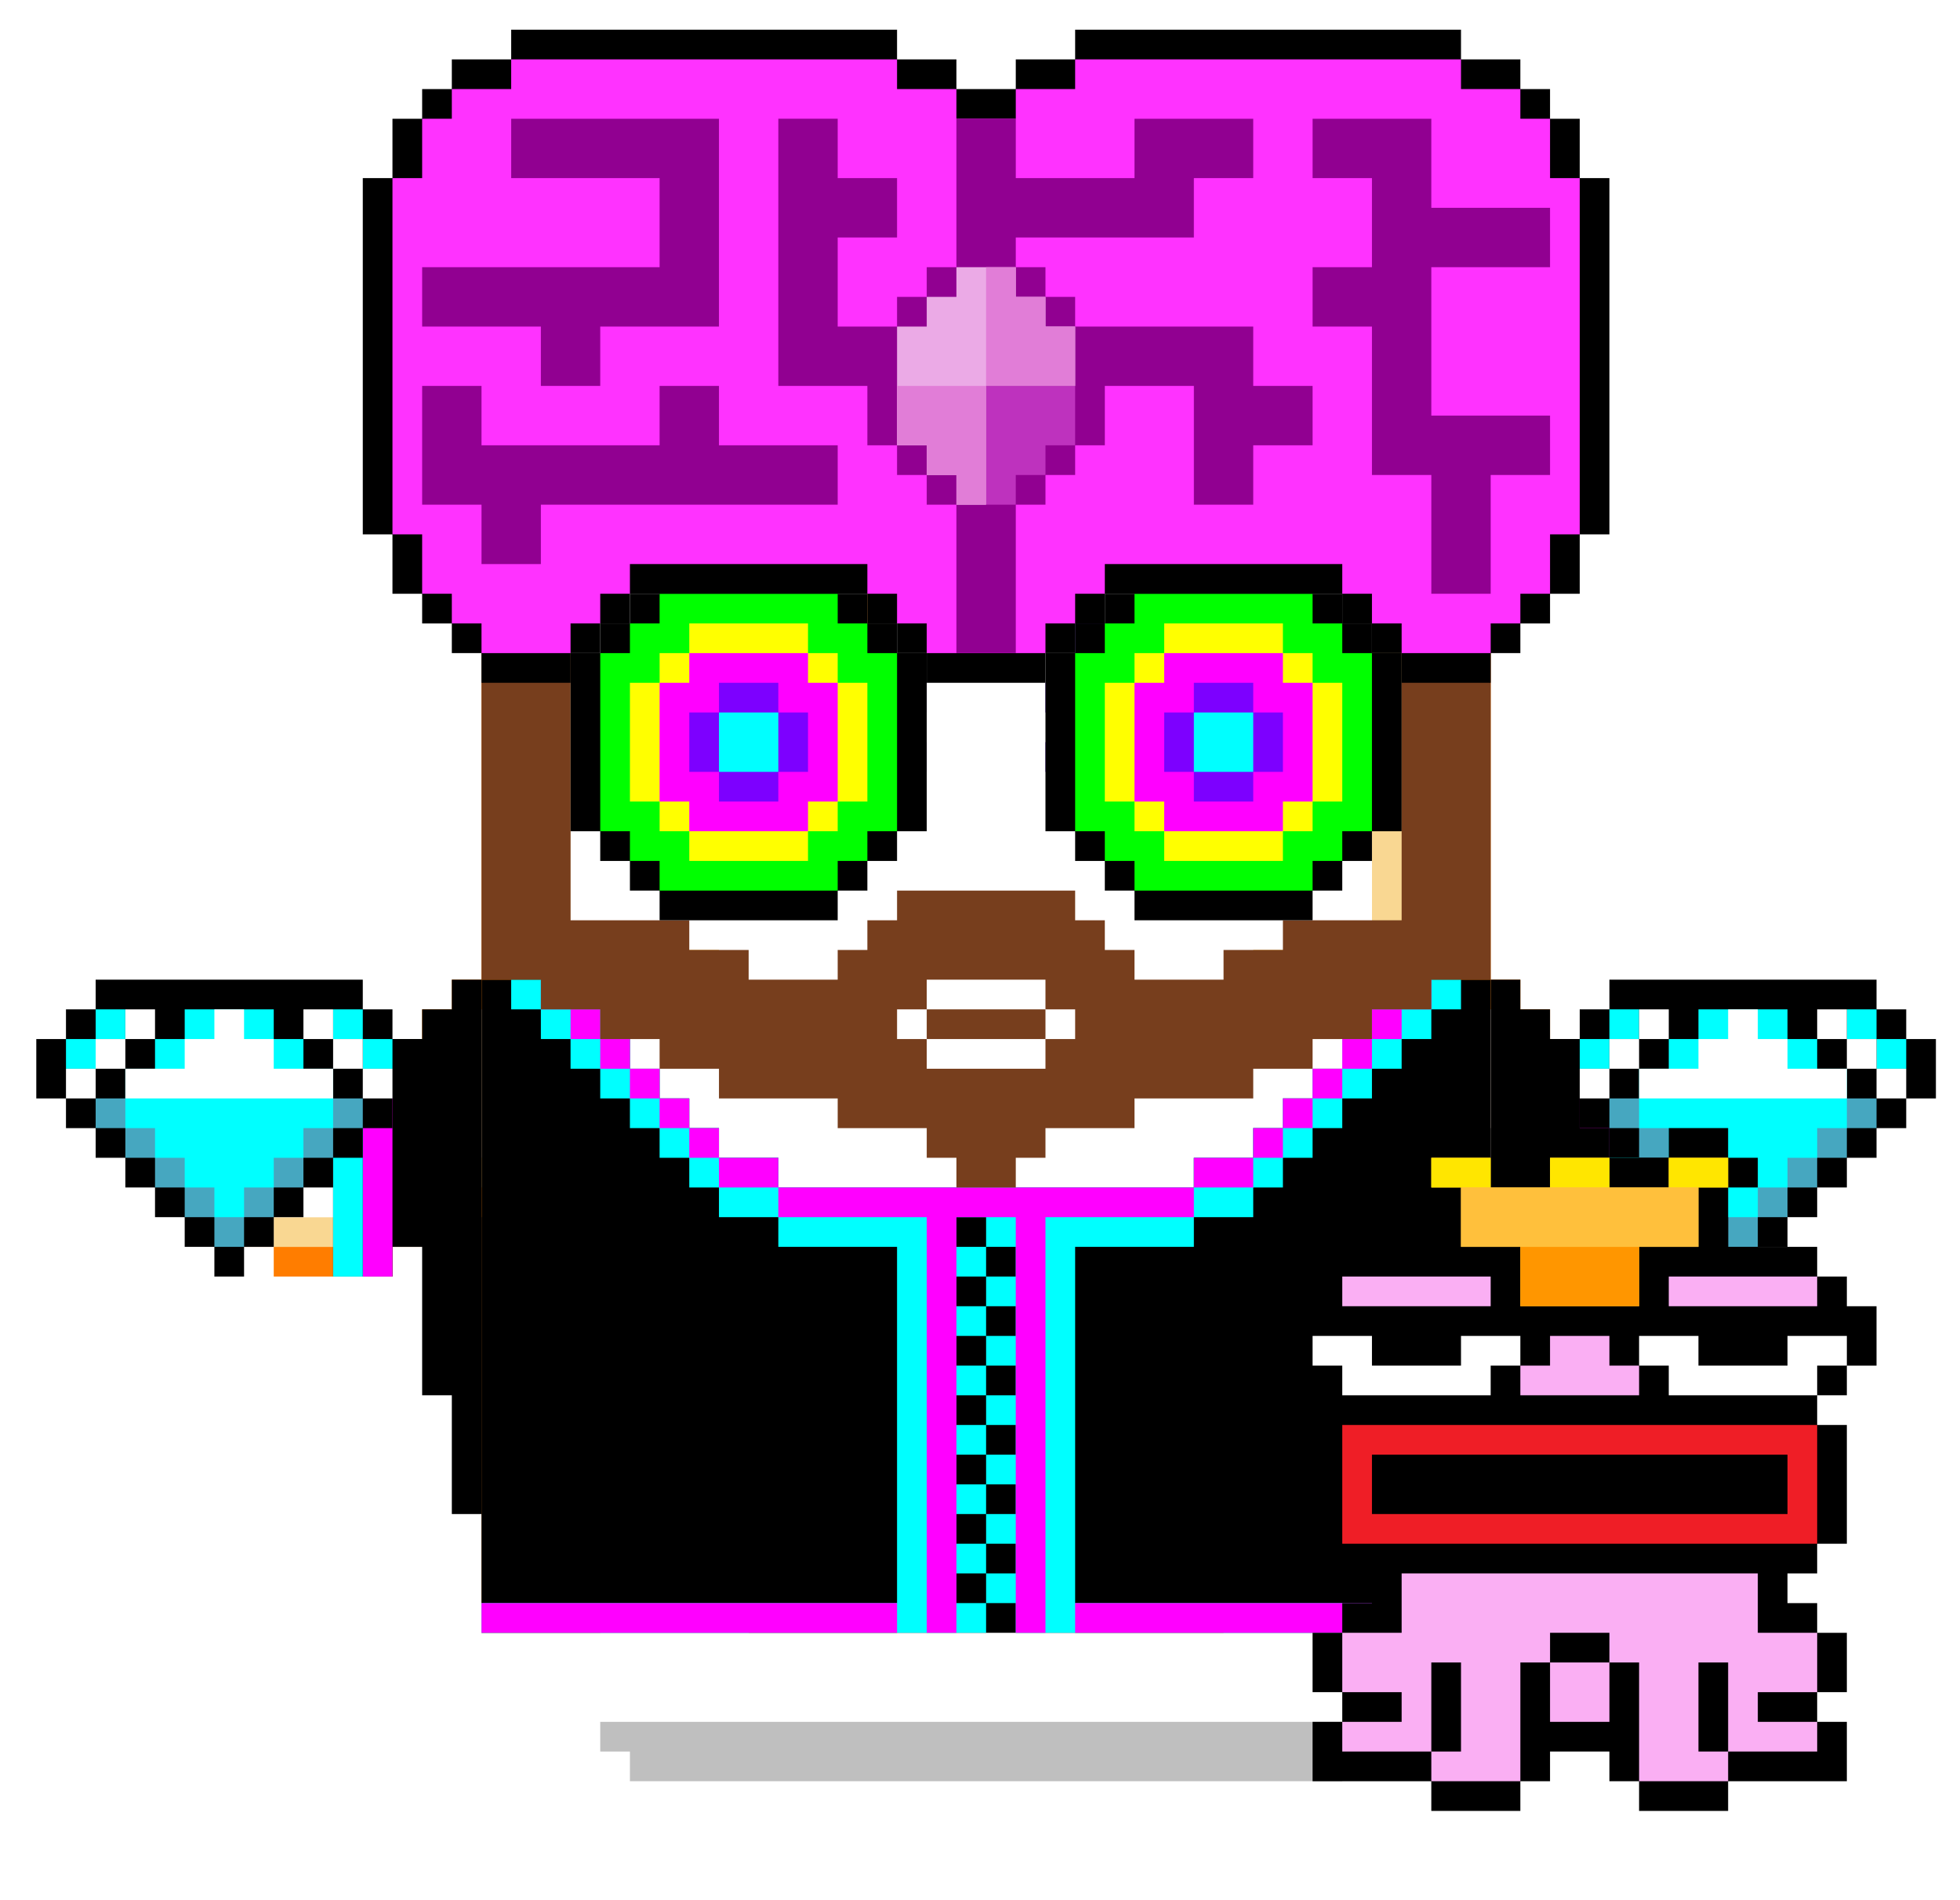 <svg width="108" height="104.672" xmlns="http://www.w3.org/2000/svg" viewbox="0 0 64 64">
 <g>
  <title>Layer 1</title>
  <svg y="0" x="0.336" id="svg_16" viewBox="0 0 64 64" xmlns="http://www.w3.org/2000/svg">
   <style>.gotchi-primary{fill:#FF7D00;}.gotchi-secondary{fill:#F9D792;}.gotchi-cheek{fill:#F4AF24;}.gotchi-eyeColor{fill:#5D24BF;}.gotchi-primary-mouth{fill:#FF7D00;}.gotchi-sleeves-up{display:none;}.gotchi-handsUp{display:none;}.gotchi-handsDownOpen{display:block;}.gotchi-handsDownClosed{display:none;}
.gotchi-bg {
    display:none;
  }




svg {
  animation-name:down;
  animation-duration:0.5s;
  animation-iteration-count: infinite;
  animation-timing-function: linear;
  animation-timing-function: steps(1);
}

.gotchi-shadow {
  animation: up 0.5s infinite linear steps(2);
   animation-name:up;
   animation-duration:0.5s;
   animation-iteration-count: infinite;
   animation-timing-function: linear;
   animation-timing-function: steps(2);
}

.gotchi-wearable {
  animation-name:down;
  animation-duration:0.5s;
  animation-iteration-count: infinite;
  animation-timing-function: linear;
  animation-timing-function: steps(1);
}



.gotchi-handsDownClosed, .gotchi-handsUp, .gotchi-handsDownOpen, .gotchi-handsDownClosed, .gotchi-body, .gotchi-eyeColor, .gotchi-collateral, .gotchi-cheek, .gotchi-primary-mouth, .gotchi-wearable, .gotchi-sleeves   {
   animation-name:down;
   animation-duration:0.5s;
   animation-iteration-count: infinite;
   animation-timing-function: linear;
   animation-timing-function: steps(2);
}

.wearable-hand {
  animation-name:down !important;
  animation-duration:0.5s;
  animation-iteration-count: infinite;
  animation-timing-function: linear;
  animation-timing-function: steps(2);
}

@keyframes downHands {
  from {
    transform: translate(0px, -4px);
  }
 to {
    transform: translate(0px, -3px);
  }
}


@keyframes up {
  from {
    transform: translate(0px, 0);
  }
 to {
    transform: translate(0px, -1px);
  }
}


@keyframes down {
 from {
   transform: translate(0px, 0);
    }
 to {
      transform: translate(0px, 1px);
    }
}</style>
   <g id="svg_17" class="gotchi-bg">
    <defs fill="#fff">
     <mask id="svg_1">
      <path id="svg_18" d="m0,0l64,0l0,32l-64,0l0,-32z" fill="url(#svg_2)"/>
     </mask>
     <pattern height="4" width="4" patternUnits="userSpaceOnUse" id="svg_6">
      <path id="svg_19" d="m0,0l1,0l0,1l-1,0l0,-1zm2,2l1,0l0,1l-1,0l0,-1z"/>
     </pattern>
     <pattern height="2" width="2" y="0" x="0" patternUnits="userSpaceOnUse" id="svg_4">
      <path id="svg_20" d="m0,0l1,0l0,1l-1,0l0,-1z"/>
     </pattern>
     <pattern height="1" width="8" y="0" x="-2" patternUnits="userSpaceOnUse" id="svg_5">
      <path id="svg_21" d="m0,0l1,0l0,1l-1,0l0,-1zm2,0l1,0l0,1l-1,0l0,-1zm2,0l1,0l0,1l-1,0l0,-1z"/>
     </pattern>
     <pattern height="4" width="4" y="0" x="0" patternUnits="userSpaceOnUse" id="svg_3">
      <path id="svg_22" d="m0,0l1,0l0,1l-1,0l0,-1zm0,2l1,0l0,1l-1,0l0,-1zm1,0l0,-1l1,0l0,1l-1,0zm1,0l1,0l0,1l-1,0l0,-1zm0,-1l1,0l0,-1l-1,0l0,1zm1,2l1,0l0,1l-1,0l0,-1z"/>
     </pattern>
     <pattern height="32" width="64" patternUnits="userSpaceOnUse" id="svg_2">
      <path id="svg_23" d="m4,4l1,0l0,1l-1,0l0,-1zm7,0l1,0l0,1l-1,0l0,-1zm7,0l1,0l0,1l-1,0l0,-1zm7,0l1,0l0,1l-1,0l0,-1zm7,0l1,0l0,1l-1,0l0,-1zm7,0l1,0l0,1l-1,0l0,-1zm7,0l1,0l0,1l-1,0l0,-1zm7,0l1,0l0,1l-1,0l0,-1zm7,0l1,0l0,1l-1,0l0,-1z"/>
      <path id="svg_24" d="m0,8l64,0l0,7l-64,0l0,-7z" fill="url(#svg_6)"/>
      <path id="svg_25" d="m0,16l64,0l0,1l-64,0l0,-1z" fill="url(#svg_4)"/>
      <path id="svg_26" d="m0,18l64,0l0,1l-64,0l0,-1z" fill="url(#svg_5)"/>
      <path id="svg_27" d="m22,18l15,0l0,1l-15,0l0,-1zm-22,2l64,0l0,3l-64,0l0,-3z" fill="url(#svg_4)"/>
      <path id="svg_28" d="m0,24l64,0l0,8l-64,0l0,-8z" fill="url(#svg_3)"/>
     </pattern>
    </defs>
    <path id="svg_29" d="m0,0l64,0l0,32l-64,0l0,-32z" fill="#fff"/>
    <path id="svg_30" d="m0,0l64,0l0,32l-64,0l0,-32z" mask="url(#svg_1)" class="gotchi-secondary" fill="#dea8ff"/>
    <path id="svg_31" d="m0,32l64,0l0,32l-64,0l0,-32z" class="gotchi-secondary" fill="#dea8ff"/>
    <path id="svg_32" d="m0,64l64,0l0,-32l-64,0l0,32z" fill="#fff" mask="url(#svg_1)"/>
   </g>
   <g id="svg_33" class="gotchi-body">
    <g id="svg_34" class="gotchi-primary">
     <path id="svg_35" d="m21,12l2,0l0,-2l-4,0l0,2l1,0l1,0z"/>
     <path id="svg_36" d="m19,14l0,-2l-2,0l0,2l1,0l1,0zm6,-4l2,0l0,-2l-4,0l0,2l1,0l1,0z"/>
     <path id="svg_37" d="m29,8l8,0l0,-2l-10,0l0,2l1,0l1,0zm16,6l2,0l0,-2l-2,0l0,1l0,1z"/>
     <path id="svg_38" d="m48,14l-1,0l0,39l-2,0l0,2l4,0l0,-41l-1,0zm-11,-4l4,0l0,-2l-4,0l0,1l0,1z"/>
     <path id="svg_39" d="m41,12l4,0l0,-2l-4,0l0,1l0,1zm-24,41l0,-39l-2,0l0,41l4,0l0,-2l-1,0l-1,0z"/>
     <path id="svg_40" d="m24,51l-5,0l0,2l5,0l0,-1l0,-1z"/>
     <path id="svg_41" d="m27,53l-3,0l0,2l5,0l0,-2l-1,0l-1,0zm18,-2l-5,0l0,2l5,0l0,-1l0,-1z"/>
     <path id="svg_42" d="m35,51l-6,0l0,2l6,0l0,-1l0,-1z"/>
     <path id="svg_43" d="m38,53l-3,0l0,2l5,0l0,-2l-1,0l-1,0z"/>
    </g>
    <g id="svg_44" class="gotchi-secondary">
     <path id="svg_45" d="m18,43l0,6l2,0l0,-1l2,0l0,1l2,0l0,2l-5,0l0,2l-2,0l0,-39l2,0l0,1l-1,0l0,26l0,2z"/>
     <path id="svg_46" d="m27,51l-3,0l0,2l5,0l0,-2l-1,0l-1,0zm11,0l-3,0l0,2l5,0l0,-2l-1,0l-1,0z"/>
     <path id="svg_47" d="m35,49l-2,0l0,-1l-2,0l0,1l-2,0l0,2l6,0l0,-1l0,-1zm-10,-38l2,0l0,-1l-4,0l0,1l1,0l1,0zm-4,2l2,0l0,-1l-4,0l0,1l1,0l1,0zm24,31l0,5l-1,0l0,-1l-2,0l0,1l-2,0l0,2l5,0l0,2l2,0l0,-39l-2,0l0,29l0,1z"/>
     <path id="svg_48" d="m37,8l-10,0l0,1l5,0l0,1l5,0l0,-1l0,-1zm8,4l-4,0l0,2l4,0l0,-1l0,-1z"/>
     <path id="svg_49" d="m41,10l-4,0l0,2l4,0l0,-1l0,-1z"/>
    </g>
    <path id="svg_50" fill="#fff" d="m44,14l-3,0l0,-2l-4,0l0,-2l-5,0l0,-1l-5,0l0,2l-4,0l0,2l-4,0l0,2l-1,0l0,34l2,0l0,-1l2,0l0,1l2,0l0,2l5,0l0,-2l2,0l0,-1l2,0l0,1l2,0l0,2l5,0l0,-2l2,0l0,-1l2,0l0,1l1,0l0,-35l-1,0z"/>
   </g>
   <path id="svg_51" d="m21,32l0,2l2,0l0,-2l-1,0l-1,0zm21,0l-1,0l0,2l2,0l0,-2l-1,0z" class="gotchi-cheek"/>
   <g id="svg_52">
    <g id="svg_53" class="gotchi-primary-mouth">
     <path id="svg_54" d="m33,34l-4,0l0,2l6,0l0,-2l-1,0l-1,0z"/>
    </g>
   </g>
   <g id="svg_55" class="gotchi-shadow">
    <path id="svg_56" fill="#000" d="m25,58l-6,0l0,1l1,0l0,1l24,0l0,-1l1,0l0,-1l-1,0l-19,0z" opacity="0.25"/>
   </g>
   <g id="svg_57" class="gotchi-eyeColor">
    <path id="svg_58" d="m29,22l-1,0l0,1l-1,0l-1,0l-1,0l-1,0l-1,0l0,-1l1,0l1,0l1,0l1,0l1,0l0,-1l-1,0l-1,0l-1,0l-1,0l-1,0l-1,0l0,1l0,1l-1,0l0,1l1,0l0,1l-1,0l0,1l1,0l0,1l0,1l1,0l1,0l1,0l1,0l1,0l1,0l0,-1l-1,0l-1,0l-1,0l-1,0l-1,0l0,-1l1,0l1,0l1,0l1,0l1,0l0,1l1,0l0,-1l1,0l0,-1l-1,0l0,-1l1,0l0,-1l-1,0l0,-1zm-1,3l-1,0l-1,0l-1,0l-1,0l-1,0l0,-1l1,0l1,0l1,0l1,0l1,0l0,1z"/>
    <path id="svg_59" d="m43,24l0,-1l-1,0l0,-1l-1,0l0,1l-1,0l-1,0l-1,0l-1,0l-1,0l0,-1l1,0l1,0l1,0l1,0l1,0l0,-1l-1,0l-1,0l-1,0l-1,0l-1,0l-1,0l0,1l0,1l-1,0l0,1l1,0l0,1l-1,0l0,1l1,0l0,1l0,1l1,0l1,0l1,0l1,0l1,0l1,0l0,-1l-1,0l-1,0l-1,0l-1,0l-1,0l0,-1l1,0l1,0l1,0l1,0l1,0l0,1l1,0l0,-1l1,0l0,-1l-1,0l0,-1l1,0zm-2,1l-1,0l-1,0l-1,0l-1,0l-1,0l0,-1l1,0l1,0l1,0l1,0l1,0l0,1z"/>
   </g>
   <g id="svg_60" fill="#ff7d00" class="gotchi-collateral">
    <path id="svg_61" d="m37,16l0,-1l-1,0l0,-1l-1,0l0,1l-6,0l0,-2l5,0l0,-1l-6,0l0,3l-1,0l0,1l1,0l0,1l-1,0l0,1l1,0l0,3l6,0l0,-1l-5,0l0,-2l6,0l0,1l1,0l0,-1l1,0l0,-1l-1,0l0,-1l1,0zm-2,1l-6,0l0,-1l6,0l0,1z"/>
    <path id="svg_62" d="m34,19l1,0l0,1l-1,0l0,-1zm0,-6l1,0l0,1l-1,0l0,-1z"/>
   </g>
   <g id="svg_8" class="gotchi-wearable wearable-body">
    <svg id="svg_63" y="32" x="10">
     <path id="svg_64" d="m36,1l0,1l-1,0l0,1l-1,0l0,1l-1,0l0,1l-1,0l0,1l-1,0l0,1l-2,0l0,1l-14,0l0,-1l-2,0l0,-1l-1,0l0,-1l-1,0l0,-1l-1,0l0,-1l-1,0l0,-1l-1,0l0,-1l-3,0l0,22l34,0l0,-22l-3,0z"/>
     <path id="svg_65" fill="#0ff" d="m25,22l0,-12l4,0l0,-1l2,0l0,-1l1,0l0,-1l1,0l0,-1l1,0l0,-1l1,0l0,-1l1,0l0,-1l1,0l0,-1l1,0l0,-1l-2,0l0,1l-1,0l0,1l-1,0l0,1l-1,0l0,1l-1,0l0,1l-1,0l0,1l-2,0l0,1l-14,0l0,-1l-2,0l0,-1l-1,0l0,-1l-1,0l0,-1l-1,0l0,-1l-1,0l0,-1l-1,0l0,-1l-2,0l0,1l1,0l0,1l1,0l0,1l1,0l0,1l1,0l0,1l1,0l0,1l1,0l0,1l1,0l0,1l2,0l0,1l4,0l0,12l-14,0l0,1l17,0l0,-1l-1,0l0,-1l1,0l0,-1l-1,0l0,-1l1,0l0,-1l-1,0l0,-1l1,0l0,-1l-1,0l0,-1l1,0l0,-1l-1,0l0,-1l1,0l0,-1l-1,0l0,-1l1,0l0,-1l-1,0l0,-1l1,0l0,1l1,0l0,1l-1,0l0,1l1,0l0,1l-1,0l0,1l1,0l0,1l-1,0l0,1l1,0l0,1l-1,0l0,1l1,0l0,1l-1,0l0,1l1,0l0,1l-1,0l0,1l1,0l0,1l16,0l0,-1l-14,0z"/>
     <g id="svg_66" fill="#f0f">
      <path id="svg_67" d="m5,22l14,0l0,1l-14,0l0,-1zm20,0l14,0l0,1l-14,0l0,-1zm-18,-21l1,0l0,1l-1,0l0,-1zm2,2l1,0l0,1l-1,0l0,-1z"/>
      <path id="svg_68" d="m8,2l1,0l0,1l-1,0l0,-1zm2,2l1,0l0,1l-1,0l0,-1z"/>
      <path id="svg_69" d="m11,5l1,0l0,1l-1,0l0,-1zm2,2l2,0l0,1l-2,0l0,-1zm23,-6l1,0l0,1l-1,0l0,-1z"/>
      <path id="svg_70" d="m35,2l1,0l0,1l-1,0l0,-1z"/>
      <path id="svg_71" d="m34,3l1,0l0,1l-1,0l0,-1zm-2,2l1,0l0,1l-1,0l0,-1z"/>
      <path id="svg_72" d="m33,4l1,0l0,1l-1,0l0,-1zm-4,3l2,0l0,1l-2,0l0,-1z"/>
      <path id="svg_73" d="m12,6l1,0l0,1l-1,0l0,-1zm19,0l1,0l0,1l-1,0l0,-1zm-2,3l0,-1l-14,0l0,1l5,0l0,14l1,0l0,-14l2,0l0,14l1,0l0,-14l5,0z"/>
     </g>
    </svg>
   </g>
   <g id="svg_74" class="gotchi-handsDownClosed">
    <g id="svg_75" class="gotchi-primary">
     <path id="svg_76" d="m19,42l1,0l0,1l-1,0l0,-1zm1,-6l1,0l0,1l-1,0l0,-1z"/>
     <path id="svg_77" d="m21,37l1,0l0,1l-1,0l0,-1zm5,3l0,4l1,0l0,-4l-1,0zm-5,3l-1,0l0,1l2,0l0,-1l-1,0z"/>
     <path id="svg_78" d="m24,44l-2,0l0,1l4,0l0,-1l-1,0l-1,0zm1,-5l-1,0l0,1l2,0l0,-1l-1,0z"/>
     <path id="svg_79" d="m23,38l-1,0l0,1l2,0l0,-1l-1,0z"/>
    </g>
    <g id="svg_80" class="gotchi-secondary">
     <path id="svg_81" d="m19,43l1,0l0,1l-1,0l0,-1zm5,2l-2,0l0,1l4,0l0,-1l-1,0l-1,0z"/>
     <path id="svg_82" d="m27,41l0,3l1,0l0,-3l-1,0zm-6,3l-1,0l0,1l2,0l0,-1l-1,0z"/>
     <path id="svg_83" d="m26,44l1,0l0,1l-1,0l0,-1zm-7,-3l-1,0l0,2l1,0l0,-1l0,-1z"/>
    </g>
    <g id="svg_84" class="gotchi-primary">
     <path id="svg_85" d="m44,42l1,0l0,1l-1,0l0,-1zm-1,-6l1,0l0,1l-1,0l0,-1z"/>
     <path id="svg_86" d="m42,37l1,0l0,1l-1,0l0,-1z"/>
     <path id="svg_87" d="m42,39l0,-1l-2,0l0,1l1,0l1,0zm0,4l0,1l2,0l0,-1l-1,0l-1,0z"/>
     <path id="svg_88" d="m40,44l-2,0l0,1l4,0l0,-1l-1,0l-1,0z"/>
     <path id="svg_89" d="m38,42l0,-2l-1,0l0,4l1,0l0,-1l0,-1z"/>
     <path id="svg_90" d="m40,40l0,-1l-2,0l0,1l1,0l1,0z"/>
    </g>
    <g id="svg_91" class="gotchi-secondary">
     <path id="svg_92" d="m42,44l0,1l2,0l0,-1l-1,0l-1,0zm-5,-2l0,-1l-1,0l0,3l1,0l0,-1l0,-1z"/>
     <path id="svg_93" d="m40,45l-2,0l0,1l4,0l0,-1l-1,0l-1,0z"/>
     <path id="svg_94" d="m37,44l1,0l0,1l-1,0l0,-1zm7,-1l1,0l0,1l-1,0l0,-1z"/>
    </g>
   </g>
   <g id="svg_95" class="gotchi-handsDownOpen">
    <g id="svg_96" class="gotchi-primary">
     <path id="svg_97" d="m14,40l1,0l0,1l-1,0l0,-1zm-1,-6l1,0l0,1l-1,0l0,-1z"/>
     <path id="svg_98" d="m14,33l1,0l0,1l-1,0l0,-1zm-2,2l1,0l0,1l-1,0l0,-1zm-5,3l1,0l0,4l-1,0l0,-4zm5,3l2,0l0,1l-2,0l0,-1z"/>
     <path id="svg_99" d="m8,42l4,0l0,1l-4,0l0,-1zm0,-5l2,0l0,1l-2,0l0,-1z"/>
     <path id="svg_100" d="m10,36l2,0l0,1l-2,0l0,-1z"/>
    </g>
    <g id="svg_101" class="gotchi-secondary">
     <path id="svg_102" d="m14,39l1,0l0,1l-1,0l0,-1z"/>
     <path id="svg_103" d="m12,40l2,0l0,1l-2,0l0,-1z"/>
     <path id="svg_104" d="m8,41l4,0l0,1l-4,0l0,-1z"/>
    </g>
    <path id="svg_105" fill="#fff" d="m8,38l0,3l4,0l0,-1l2,0l0,-1l1,0l0,-5l-1,0l0,1l-1,0l0,1l-1,0l0,1l-2,0l0,1l-2,0z"/>
    <g id="svg_106" class="gotchi-primary">
     <path id="svg_107" d="m49,40l1,0l0,1l-1,0l0,-1zm1,-6l1,0l0,1l-1,0l0,-1z"/>
     <path id="svg_108" d="m49,33l1,0l0,1l-1,0l0,-1zm2,2l1,0l0,1l-1,0l0,-1zm5,3l1,0l0,4l-1,0l0,-4zm-6,3l2,0l0,1l-2,0l0,-1z"/>
     <path id="svg_109" d="m52,42l4,0l0,1l-4,0l0,-1zm2,-5l2,0l0,1l-2,0l0,-1z"/>
     <path id="svg_110" d="m52,36l2,0l0,1l-2,0l0,-1z"/>
    </g>
    <g id="svg_111" class="gotchi-secondary">
     <path id="svg_112" d="m49,39l1,0l0,1l-1,0l0,-1z"/>
     <path id="svg_113" d="m50,40l2,0l0,1l-2,0l0,-1z"/>
     <path id="svg_114" d="m52,41l4,0l0,1l-4,0l0,-1z"/>
    </g>
    <path id="svg_115" fill="#fff" d="m54,38l0,-1l-2,0l0,-1l-1,0l0,-1l-1,0l0,-1l-1,0l0,5l1,0l0,1l2,0l0,1l4,0l0,-3l-2,0z"/>
   </g>
   <g id="svg_116" class="gotchi-handsUp">
    <g id="svg_117" class="gotchi-secondary">
     <path id="svg_118" d="m50,38l1,0l0,1l-1,0l0,-1z"/>
     <path id="svg_119" d="m49,39l1,0l0,1l-1,0l0,-1zm2,-2l1,0l0,1l-1,0l0,-1z"/>
     <path id="svg_120" d="m52,36l2,0l0,1l-2,0l0,-1z"/>
     <path id="svg_121" d="m54,35l2,0l0,1l-2,0l0,-1z"/>
    </g>
    <path id="svg_122" fill="#fff" d="m52,32l0,1l-2,0l0,1l-1,0l0,5l1,0l0,-1l1,0l0,-1l1,0l0,-1l2,0l0,-1l2,0l0,-3l-4,0z"/>
    <g id="svg_123" class="gotchi-primary">
     <path id="svg_124" d="m49,33l1,0l0,1l-1,0l0,-1z"/>
     <path id="svg_125" d="m50,32l2,0l0,1l-2,0l0,-1zm0,7l1,0l0,1l-1,0l0,-1z"/>
     <path id="svg_126" d="m49,40l1,0l0,1l-1,0l0,-1zm2,-2l1,0l0,1l-1,0l0,-1z"/>
     <path id="svg_127" d="m52,37l2,0l0,1l-2,0l0,-1zm0,-6l4,0l0,1l-4,0l0,-1z"/>
     <path id="svg_128" d="m56,32l1,0l0,4l-1,0l0,-4z"/>
     <path id="svg_129" d="m54,36l2,0l0,1l-2,0l0,-1z"/>
    </g>
    <g id="svg_130" class="gotchi-secondary">
     <path id="svg_131" d="m13,38l1,0l0,1l-1,0l0,-1z"/>
     <path id="svg_132" d="m14,39l1,0l0,1l-1,0l0,-1zm-2,-2l1,0l0,1l-1,0l0,-1z"/>
     <path id="svg_133" d="m10,36l2,0l0,1l-2,0l0,-1z"/>
     <path id="svg_134" d="m8,35l2,0l0,1l-2,0l0,-1z"/>
    </g>
    <path id="svg_135" fill="#fff" d="m8,32l0,3l2,0l0,1l2,0l0,1l1,0l0,1l1,0l0,1l1,0l0,-5l-1,0l0,-1l-2,0l0,-1l-4,0z"/>
    <g id="svg_136" class="gotchi-primary">
     <path id="svg_137" d="m14,33l1,0l0,1l-1,0l0,-1z"/>
     <path id="svg_138" d="m12,32l2,0l0,1l-2,0l0,-1zm1,7l1,0l0,1l-1,0l0,-1z"/>
     <path id="svg_139" d="m14,40l1,0l0,1l-1,0l0,-1zm-2,-2l1,0l0,1l-1,0l0,-1z"/>
     <path id="svg_140" d="m10,37l2,0l0,1l-2,0l0,-1zm-2,-6l4,0l0,1l-4,0l0,-1z"/>
     <path id="svg_141" d="m7,32l1,0l0,4l-1,0l0,-4z"/>
     <path id="svg_142" d="m8,36l2,0l0,1l-2,0l0,-1z"/>
    </g>
   </g>
   <g id="svg_9" class="gotchi-wearable wearable-face">
    <svg id="svg_143" y="6" x="15">
     <path id="svg_144" fill="#fff" d="m13.8,30.2l0,-3.5l6.5,0l0,3.5l-6.5,0z"/>
     <g id="svg_145" fill="#773e1d">
      <path id="svg_146" d="m15,28l4,0l0,1l-4,0l0,-1z"/>
      <path id="svg_147" d="m0,27l2,0l0,1l2,0l0,1l2,0l0,1l2,0l0,1l4,0l0,1l3,0l0,1l1,0l0,1l2,0l0,-1l1,0l0,-1l3,0l0,-1l4,0l0,-1l2,0l0,-1l2,0l0,-1l2,0l0,-1l2,0l0,-19l-2,0l0,-2l-2,0l0,-2l-4,0l0,-2l-4,0l0,-2l-10,0l0,2l-4,0l0,2l-4,0l0,2l-2,0l0,2l-2,0l0,19zm15,3l0,-1l-1,0l0,-1l1,0l0,-1l4,0l0,1l1,0l0,1l-1,0l0,1l-4,0zm12,-5l0,1l-2,0l0,1l-3,0l0,-1l-1,0l0,-1l-1,0l0,-1l-6,0l0,1l-1,0l0,1l-1,0l0,1l-3,0l0,-1l-2,0l0,-1l-4,0l0,-13l1,0l0,-3l1,0l0,-1l3,0l0,-1l4,0l0,1l3,0l0,1l4,0l0,-1l3,0l0,-1l4,0l0,1l3,0l0,1l1,0l0,3l1,0l0,13l-4,0z"/>
     </g>
    </svg>
   </g>
   <g id="svg_10" class="gotchi-wearable wearable-eyes">
    <svg id="svg_148" y="19" x="18">
     <path id="svg_149" d="m27,3l0,-1l-1,0l0,-1l-1,0l0,-1l-6,0l0,1l-1,0l0,1l-1,0l0,1l-1,0l0,6l1,0l0,1l1,0l0,1l1,0l0,1l6,0l0,-1l1,0l0,-1l1,0l0,-1l1,0l0,-6l-1,0z"/>
     <path id="svg_150" fill="#0f0" d="m26,3l0,-1l-1,0l0,-1l-6,0l0,1l-1,0l0,1l-1,0l0,6l1,0l0,1l1,0l0,1l6,0l0,-1l1,0l0,-1l1,0l0,-6l-1,0z"/>
     <path id="svg_151" fill="#ff0" d="m25,4l0,-1l-1,0l0,-1l-4,0l0,1l-1,0l0,1l-1,0l0,4l1,0l0,1l1,0l0,1l4,0l0,-1l1,0l0,-1l1,0l0,-4l-1,0z"/>
     <path id="svg_152" fill="#f0f" d="m24,4l0,-1l-4,0l0,1l-1,0l0,4l1,0l0,1l4,0l0,-1l1,0l0,-4l-1,0z"/>
     <path id="svg_153" fill="#7d00ff" d="m23,5l0,-1l-2,0l0,1l-1,0l0,2l1,0l0,1l2,0l0,-1l1,0l0,-2l-1,0z"/>
     <path id="svg_154" fill="#0ff" d="m21,5l2,0l0,2l-2,0l0,-2z"/>
     <path id="svg_155" d="m11,3l0,-1l-1,0l0,-1l-1,0l0,-1l-6,0l0,1l-1,0l0,1l-1,0l0,1l-1,0l0,6l1,0l0,1l1,0l0,1l1,0l0,1l6,0l0,-1l1,0l0,-1l1,0l0,-1l1,0l0,-6l-1,0z"/>
     <path id="svg_156" fill="#0f0" d="m10,3l0,-1l-1,0l0,-1l-6,0l0,1l-1,0l0,1l-1,0l0,6l1,0l0,1l1,0l0,1l6,0l0,-1l1,0l0,-1l1,0l0,-6l-1,0z"/>
     <path id="svg_157" fill="#ff0" d="m9,4l0,-1l-1,0l0,-1l-4,0l0,1l-1,0l0,1l-1,0l0,4l1,0l0,1l1,0l0,1l4,0l0,-1l1,0l0,-1l1,0l0,-4l-1,0z"/>
     <path id="svg_158" fill="#f0f" d="m8,4l0,-1l-4,0l0,1l-1,0l0,4l1,0l0,1l4,0l0,-1l1,0l0,-4l-1,0z"/>
     <path id="svg_159" fill="#7d00ff" d="m7,5l0,-1l-2,0l0,1l-1,0l0,2l1,0l0,1l2,0l0,-1l1,0l0,-2l-1,0z"/>
     <path id="svg_160" fill="#0ff" d="m5,5l2,0l0,2l-2,0l0,-2z"/>
    </svg>
   </g>
   <g id="svg_11" class="gotchi-wearable wearable-head">
    <svg id="svg_161" y="1" x="11">
     <path id="svg_162" d="m41,5l0,-2l-1,0l0,-1l-1,0l0,-1l-2,0l0,-1l-13,0l0,1l-2,0l0,1l-2,0l0,-1l-2,0l0,-1l-13,0l0,1l-2,0l0,1l-1,0l0,1l-1,0l0,2l-1,0l0,12l1,0l0,2l1,0l0,1l1,0l0,1l1,0l0,1l3,0l0,-1l1,0l0,-1l1,0l0,-1l8,0l0,1l1,0l0,1l1,0l0,1l4,0l0,-1l1,0l0,-1l1,0l0,-1l8,0l0,1l1,0l0,1l1,0l0,1l3,0l0,-1l1,0l0,-1l1,0l0,-1l1,0l0,-2l1,0l0,-12l-1,0z"/>
     <path id="svg_163" fill="#ff32ff" d="m40,5l0,-2l-1,0l0,-1l-2,0l0,-1l-13,0l0,1l-2,0l0,1l-2,0l0,-1l-2,0l0,-1l-13,0l0,1l-2,0l0,1l-1,0l0,2l-1,0l0,12l1,0l0,2l1,0l0,1l1,0l0,1l3,0l0,-1l1,0l0,-1l1,0l0,-1l8,0l0,1l1,0l0,1l1,0l0,1l4,0l0,-1l1,0l0,-1l1,0l0,-1l8,0l0,1l1,0l0,1l1,0l0,1l3,0l0,-1l1,0l0,-1l1,0l0,-2l1,0l0,-12l-1,0z"/>
     <path id="svg_164" fill="#910091" d="m12,12l-2,0l0,2l-6,0l0,-2l-2,0l0,4l2,0l0,2l2,0l0,-2l10,0l0,-2l-4,0l0,-2zm-6,0l2,0l0,-2l4,0l0,-7l-7,0l0,2l5,0l0,3l-8,0l0,2l4,0l0,2zm34,-4l0,-2l-4,0l0,-3l-4,0l0,2l2,0l0,3l-2,0l0,2l2,0l0,5l2,0l0,4l2,0l0,-4l2,0l0,-2l-4,0l0,-5l4,0zm-10,2l-6,0l0,-1l-1,0l0,-1l-1,0l0,-1l6,0l0,-2l2,0l0,-2l-4,0l0,2l-4,0l0,-2l-2,0l0,5l-1,0l0,1l-1,0l0,1l-2,0l0,-3l2,0l0,-2l-2,0l0,-2l-2,0l0,9l3,0l0,2l1,0l0,1l1,0l0,1l1,0l0,5l2,0l0,-5l1,0l0,-1l1,0l0,-1l1,0l0,-2l3,0l0,4l2,0l0,-2l2,0l0,-2l-2,0l0,-2z"/>
     <path id="svg_165" fill="#ebaae6" d="m23,10l0,-1l-1,0l0,-1l-2,0l0,1l-1,0l0,1l-1,0l0,4l1,0l0,1l1,0l0,1l1,0l0,-4l3,0l0,-2l-1,0z"/>
     <path id="svg_166" fill="#be32be" d="m21,12l0,4l1,0l0,-1l1,0l0,-1l1,0l0,-2l-3,0z"/>
     <g id="svg_167" fill="#e17dd7">
      <path id="svg_168" d="m18,12l0,2l1,0l0,1l1,0l0,1l1,0l0,-4l-3,0z"/>
      <path id="svg_169" d="m23,10l0,-1l-1,0l0,-1l-1,0l0,4l3,0l0,-2l-1,0z"/>
     </g>
    </svg>
   </g>"&gt;
   <svg id="svg_170" y="32" x="10">
    <g id="svg_171">
     <g id="svg_172" class="gotchi-sleeves gotchi-sleeves-left gotchi-sleeves-up">
      <path id="svg_173" d="m42,0l0,1l-3,0l0,18l1,0l0,-5l1,0l0,-6l1,0l0,-1l2,0l0,-7l-2,0z"/>
      <path id="svg_174" fill="#f0f" d="m42,0l1,0l0,7l-1,0l0,-7z"/>
      <path id="svg_175" fill="#0ff" d="m43,0l1,0l0,7l-1,0l0,-7z"/>
     </g>
     <g id="svg_176" class="gotchi-sleeves gotchi-sleeves-left gotchi-sleeves-down">
      <path id="svg_177" d="m42,4l0,-1l-1,0l0,-1l-1,0l0,-1l-1,0l0,18l1,0l0,-4l1,0l0,-5l1,0l0,1l2,0l0,-7l-2,0z"/>
      <path id="svg_178" fill="#f0f" d="m43,11l-1,0l0,-7l1,0l0,7z"/>
      <path id="svg_179" fill="#0ff" d="m44,11l-1,0l0,-7l1,0l0,7z"/>
     </g>
     <g id="svg_180" class="gotchi-sleeves gotchi-sleeves-right gotchi-sleeves-up">
      <path id="svg_181" d="m2,1l0,-1l-2,0l0,7l2,0l0,1l1,0l0,6l1,0l0,5l1,0l0,-18l-3,0z"/>
      <path id="svg_182" fill="#f0f" d="m2,7l-1,0l0,-7l1,0l0,7z"/>
      <path id="svg_183" fill="#0ff" d="m1,7l-1,0l0,-7l1,0l0,7z"/>
     </g>
     <g id="svg_184" class="gotchi-sleeves gotchi-sleeves-right gotchi-sleeves-down">
      <path id="svg_185" d="m4,1l0,1l-1,0l0,1l-1,0l0,1l-2,0l0,7l2,0l0,-1l1,0l0,5l1,0l0,4l1,0l0,-18l-1,0z"/>
      <path id="svg_186" fill="#f0f" d="m1,4l1,0l0,7l-1,0l0,-7z"/>
      <path id="svg_187" fill="#0ff" d="m0,4l1,0l0,7l-1,0l0,-7z"/>
     </g>
    </g>
   </svg>
   <g id="svg_13" class="gotchi-wearable wearable-hand wearable-hand-left">
    <svg id="svg_188" y="33" x="0">
     <path id="svg_189" d="m12,2l0,-1l-1,0l0,-1l-9,0l0,1l-1,0l0,1l-1,0l0,2l1,0l0,1l1,0l0,1l1,0l0,1l1,0l0,1l1,0l0,1l1,0l0,1l1,0l0,-1l1,0l0,-1l1,0l0,-1l1,0l0,-1l1,0l0,-1l1,0l0,-1l1,0l0,-2l-1,0z"/>
     <path id="svg_190" fill="#46a7c0" d="m2,4l0,1l1,0l0,1l1,0l0,1l1,0l0,1l1,0l0,1l1,0l0,-1l1,0l0,-1l1,0l0,-1l1,0l0,-1l1,0l0,-1l-9,0z"/>
     <g id="svg_191" fill="#0ff">
      <path id="svg_192" d="m9,2l-1,0l0,-1l-3,0l0,1l-1,0l0,1l-1,0l0,2l1,0l0,1l1,0l0,1l1,0l0,1l1,0l0,-1l1,0l0,-1l1,0l0,-1l1,0l0,-2l-1,0l0,-1zm2,0l1,0l0,1l-1,0l0,-1z"/>
      <path id="svg_193" d="m10,1l1,0l0,1l-1,0l0,-1zm-8,0l1,0l0,1l-1,0l0,-1z"/>
      <path id="svg_194" d="m1,2l1,0l0,1l-1,0l0,-1z"/>
     </g>
     <g id="svg_195" fill="#fff">
      <path id="svg_196" d="m11,3l1,0l0,1l-1,0l0,-1zm-10,0l1,0l0,1l-1,0l0,-1zm8,-2l1,0l0,1l-1,0l0,-1zm-1,2l0,-1l-1,0l0,-1l-1,0l0,1l-1,0l0,1l-2,0l0,1l7,0l0,-1l-2,0z"/>
      <path id="svg_197" d="m10,2l1,0l0,1l-1,0l0,-1zm-8,0l1,0l0,1l-1,0l0,-1z"/>
      <path id="svg_198" d="m3,1l1,0l0,1l-1,0l0,-1z"/>
     </g>
    </svg>
   </g>
   <g id="svg_14" class="gotchi-wearable wearable-hand wearable-hand-right">
    <svg id="svg_199" y="33" x="0">
     <g id="svg_200" transform="scale(-1, 1) translate(-64, 0)">
      <path id="svg_201" d="m12,2l0,-1l-1,0l0,-1l-9,0l0,1l-1,0l0,1l-1,0l0,2l1,0l0,1l1,0l0,1l1,0l0,1l1,0l0,1l1,0l0,1l1,0l0,1l1,0l0,-1l1,0l0,-1l1,0l0,-1l1,0l0,-1l1,0l0,-1l1,0l0,-1l1,0l0,-2l-1,0z"/>
      <path id="svg_202" fill="#46a7c0" d="m2,4l0,1l1,0l0,1l1,0l0,1l1,0l0,1l1,0l0,1l1,0l0,-1l1,0l0,-1l1,0l0,-1l1,0l0,-1l1,0l0,-1l-9,0z"/>
      <g id="svg_203" fill="#0ff">
       <path id="svg_204" d="m9,2l-1,0l0,-1l-3,0l0,1l-1,0l0,1l-1,0l0,2l1,0l0,1l1,0l0,1l1,0l0,1l1,0l0,-1l1,0l0,-1l1,0l0,-1l1,0l0,-2l-1,0l0,-1zm2,0l1,0l0,1l-1,0l0,-1z"/>
       <path id="svg_205" d="m10,1l1,0l0,1l-1,0l0,-1zm-8,0l1,0l0,1l-1,0l0,-1z"/>
       <path id="svg_206" d="m1,2l1,0l0,1l-1,0l0,-1z"/>
      </g>
      <g id="svg_207" fill="#fff">
       <path id="svg_208" d="m11,3l1,0l0,1l-1,0l0,-1zm-10,0l1,0l0,1l-1,0l0,-1zm8,-2l1,0l0,1l-1,0l0,-1zm-1,2l0,-1l-1,0l0,-1l-1,0l0,1l-1,0l0,1l-2,0l0,1l7,0l0,-1l-2,0z"/>
       <path id="svg_209" d="m10,2l1,0l0,1l-1,0l0,-1zm-8,0l1,0l0,1l-1,0l0,-1z"/>
       <path id="svg_210" d="m3,1l1,0l0,1l-1,0l0,-1z"/>
      </g>
     </g>
    </svg>
   </g>
   <g id="svg_15" class="gotchi-wearable wearable-pet">
    <svg id="svg_211" y="38" x="42">
     <path id="svg_212" d="m19,6l0,-1l-1,0l0,-1l-3,0l0,-2l1,0l0,-1l-1,0l0,-1l-2,0l0,1l-2,0l0,-1l-2,0l0,1l-2,0l0,-1l-2,0l0,1l-1,0l0,1l1,0l0,2l-3,0l0,1l-1,0l0,1l-1,0l0,2l1,0l0,1l1,0l0,1l-1,0l0,4l1,0l0,1l1,0l0,1l-1,0l0,1l-1,0l0,2l1,0l0,1l-1,0l0,2l4,0l0,1l3,0l0,-1l1,0l0,-1l2,0l0,1l1,0l0,1l3,0l0,-1l4,0l0,-2l-1,0l0,-1l1,0l0,-2l-1,0l0,-1l-1,0l0,-1l1,0l0,-1l1,0l0,-4l-1,0l0,-1l1,0l0,-1l1,0l0,-2l-1,0z"/>
     <path id="svg_213" fill="#fff" d="m18,7l-1,0l0,1l-3,0l0,-1l-2,0l0,1l1,0l0,1l5,0l0,-1l1,0l0,-1l-1,0zm-12,0l0,1l-3,0l0,-1l-2,0l0,1l1,0l0,1l5,0l0,-1l1,0l0,-1l-2,0z"/>
     <g id="svg_214" fill="#faaff3">
      <path id="svg_215" d="m17,5l-4,0l0,1l5,0l0,-1l-1,0zm-7,4l2,0l0,-1l-1,0l0,-1l-2,0l0,1l-1,0l0,1l2,0zm-6,-3l3,0l0,-1l-5,0l0,1l2,0zm5,12l0,2l2,0l0,-2l-2,0z"/>
      <path id="svg_216" d="m16,17l0,-2l-12,0l0,2l-2,0l0,2l2,0l0,1l-2,0l0,1l3,0l0,-3l1,0l0,3l-1,0l0,1l3,0l0,-4l1,0l0,-1l2,0l0,1l1,0l0,4l3,0l0,-1l-1,0l0,-3l1,0l0,3l3,0l0,-1l-2,0l0,-1l2,0l0,-2l-2,0z"/>
     </g>
     <path id="svg_217" fill="#ef1e26" d="m17,10l-15,0l0,4l16,0l0,-4l-1,0zm0,2l0,1l-14,0l0,-2l14,0l0,1z"/>
     <path id="svg_218" fill="#ffc03c" d="m13,1l0,1l-2,0l0,-1l-2,0l0,1l-2,0l0,-1l-2,0l0,1l1,0l0,2l2,0l0,2l4,0l0,-2l2,0l0,-2l1,0l0,-1l-2,0z"/>
     <path id="svg_219" fill="#ffe600" d="m5,1l0,1l2,0l0,-1l-2,0zm4,0l0,1l2,0l0,-1l-2,0zm5,0l-1,0l0,1l2,0l0,-1l-1,0z"/>
     <path id="svg_220" fill="#ff9600" d="m11,4l-3,0l0,2l4,0l0,-2l-1,0z"/>
     <path id="svg_221" fill="#ffc03c" d="m13,2l-7,0l0,2l8,0l0,-2l-1,0z"/>

    </svg>
   </g></svg>
 </g>
</svg>